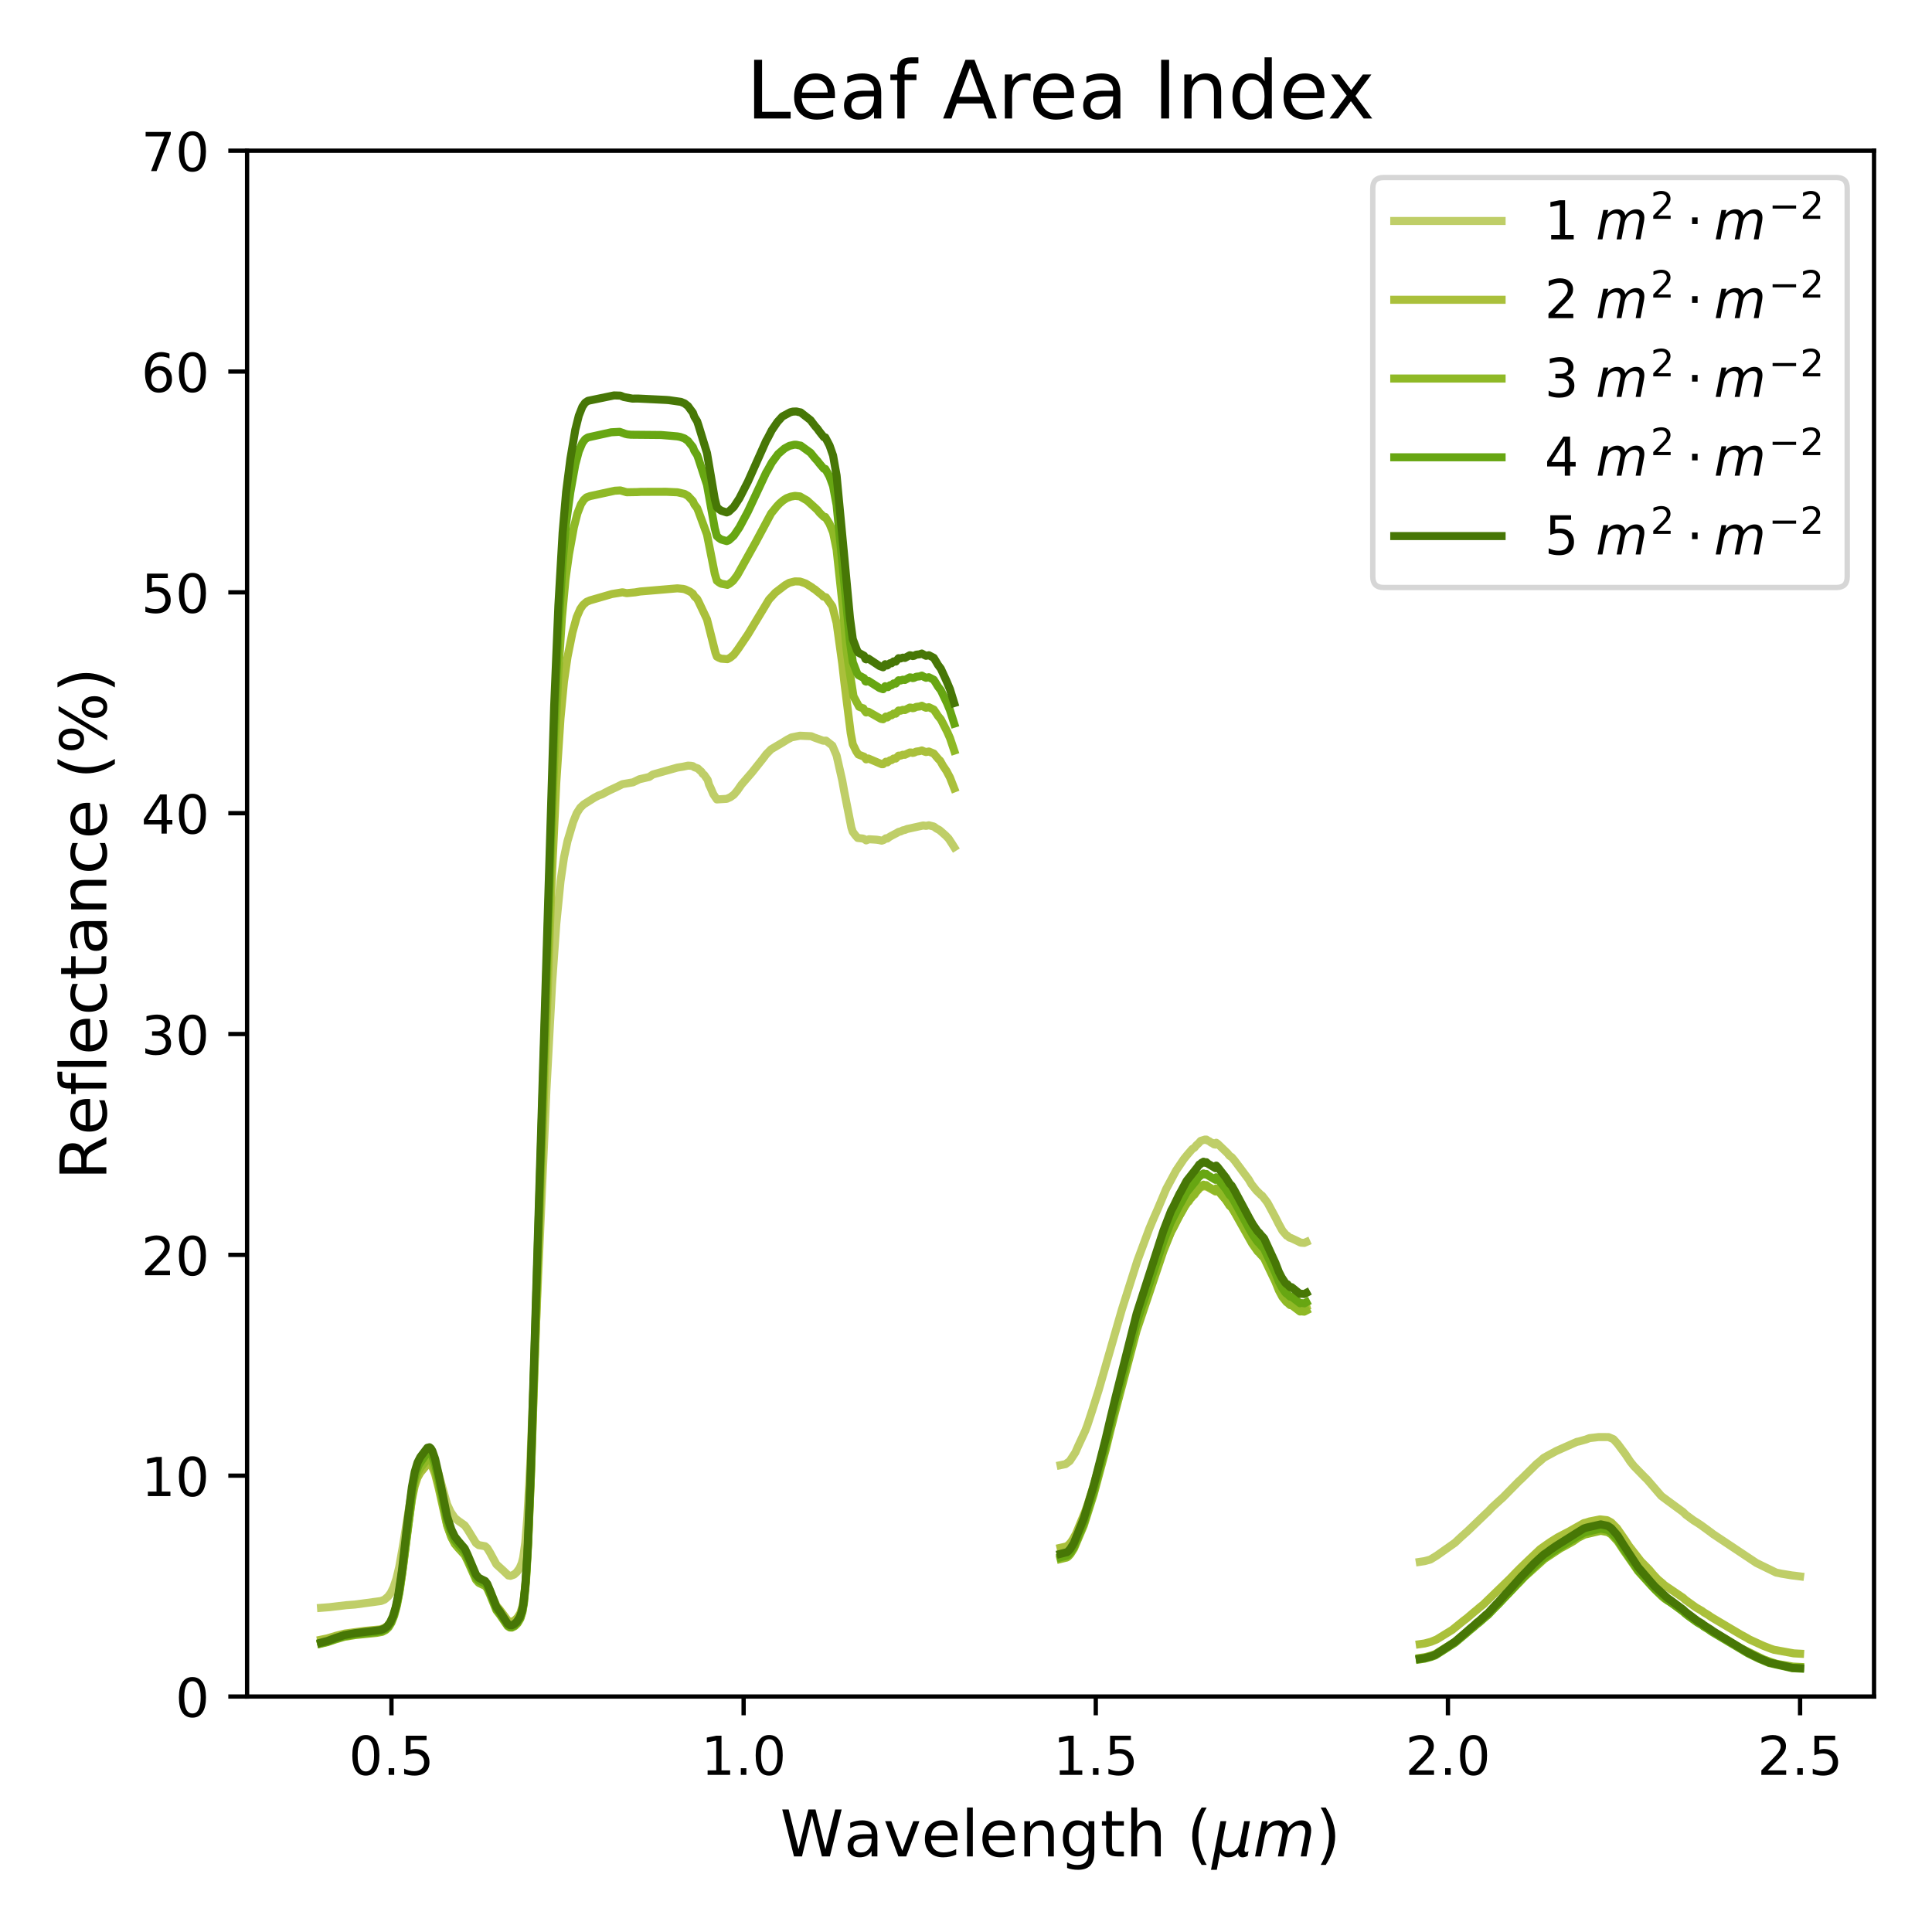 <?xml version="1.0" encoding="utf-8" standalone="no"?>
<!DOCTYPE svg PUBLIC "-//W3C//DTD SVG 1.1//EN"
  "http://www.w3.org/Graphics/SVG/1.1/DTD/svg11.dtd">
<!-- Created with matplotlib (https://matplotlib.org/) -->
<svg height="360pt" version="1.1" viewBox="0 0 360 360" width="360pt" xmlns="http://www.w3.org/2000/svg" xmlns:xlink="http://www.w3.org/1999/xlink">
 <defs>
  <style type="text/css">*{stroke-linecap:butt;stroke-linejoin:round;}</style>
 </defs>
 <g id="figure_1">
  <g id="patch_1">
   <path d="M 0 360 
L 360 360 
L 360 0 
L 0 0 
z
" style="fill:#ffffff;"/>
  </g>
  <g id="axes_1">
   <g id="patch_2">
    <path d="M 46.04 316.12 
L 349.2 316.12 
L 349.2 28.08 
L 46.04 28.08 
z
" style="fill:#ffffff;"/>
   </g>
   <g id="matplotlib.axis_1">
    <g id="xtick_1">
     <g id="line2d_1">
      <defs>
       <path d="M 0 0 
L 0 3.5 
" id="m7e4293d234" style="stroke:#000000;stroke-width:0.8;"/>
      </defs>
      <g>
       <use style="stroke:#000000;stroke-width:0.8;" x="72.944" xlink:href="#m7e4293d234" y="316.12"/>
      </g>
     </g>
     <g id="text_1">
      <!-- 0.5 -->
      <g transform="translate(64.992 330.718)scale(0.1 -0.1)">
       <defs>
        <path d="M 31.781 66.406 
Q 24.172 66.406 20.328 58.906 
Q 16.5 51.422 16.5 36.375 
Q 16.5 21.391 20.328 13.891 
Q 24.172 6.391 31.781 6.391 
Q 39.453 6.391 43.281 13.891 
Q 47.125 21.391 47.125 36.375 
Q 47.125 51.422 43.281 58.906 
Q 39.453 66.406 31.781 66.406 
z
M 31.781 74.219 
Q 44.047 74.219 50.516 64.516 
Q 56.984 54.828 56.984 36.375 
Q 56.984 17.969 50.516 8.266 
Q 44.047 -1.422 31.781 -1.422 
Q 19.531 -1.422 13.062 8.266 
Q 6.594 17.969 6.594 36.375 
Q 6.594 54.828 13.062 64.516 
Q 19.531 74.219 31.781 74.219 
z
" id="DejaVuSans-48"/>
        <path d="M 10.688 12.406 
L 21 12.406 
L 21 0 
L 10.688 0 
z
" id="DejaVuSans-46"/>
        <path d="M 10.797 72.906 
L 49.516 72.906 
L 49.516 64.594 
L 19.828 64.594 
L 19.828 46.734 
Q 21.969 47.469 24.109 47.828 
Q 26.266 48.188 28.422 48.188 
Q 40.625 48.188 47.75 41.5 
Q 54.891 34.812 54.891 23.391 
Q 54.891 11.625 47.562 5.094 
Q 40.234 -1.422 26.906 -1.422 
Q 22.312 -1.422 17.547 -0.641 
Q 12.797 0.141 7.719 1.703 
L 7.719 11.625 
Q 12.109 9.234 16.797 8.062 
Q 21.484 6.891 26.703 6.891 
Q 35.156 6.891 40.078 11.328 
Q 45.016 15.766 45.016 23.391 
Q 45.016 31 40.078 35.438 
Q 35.156 39.891 26.703 39.891 
Q 22.75 39.891 18.812 39.016 
Q 14.891 38.141 10.797 36.281 
z
" id="DejaVuSans-53"/>
       </defs>
       <use xlink:href="#DejaVuSans-48"/>
       <use x="63.623" xlink:href="#DejaVuSans-46"/>
       <use x="95.41" xlink:href="#DejaVuSans-53"/>
      </g>
     </g>
    </g>
    <g id="xtick_2">
     <g id="line2d_2">
      <g>
       <use style="stroke:#000000;stroke-width:0.8;" x="138.563" xlink:href="#m7e4293d234" y="316.12"/>
      </g>
     </g>
     <g id="text_2">
      <!-- 1.0 -->
      <g transform="translate(130.611 330.718)scale(0.1 -0.1)">
       <defs>
        <path d="M 12.406 8.297 
L 28.516 8.297 
L 28.516 63.922 
L 10.984 60.406 
L 10.984 69.391 
L 28.422 72.906 
L 38.281 72.906 
L 38.281 8.297 
L 54.391 8.297 
L 54.391 0 
L 12.406 0 
z
" id="DejaVuSans-49"/>
       </defs>
       <use xlink:href="#DejaVuSans-49"/>
       <use x="63.623" xlink:href="#DejaVuSans-46"/>
       <use x="95.41" xlink:href="#DejaVuSans-48"/>
      </g>
     </g>
    </g>
    <g id="xtick_3">
     <g id="line2d_3">
      <g>
       <use style="stroke:#000000;stroke-width:0.8;" x="204.182" xlink:href="#m7e4293d234" y="316.12"/>
      </g>
     </g>
     <g id="text_3">
      <!-- 1.5 -->
      <g transform="translate(196.23 330.718)scale(0.1 -0.1)">
       <use xlink:href="#DejaVuSans-49"/>
       <use x="63.623" xlink:href="#DejaVuSans-46"/>
       <use x="95.41" xlink:href="#DejaVuSans-53"/>
      </g>
     </g>
    </g>
    <g id="xtick_4">
     <g id="line2d_4">
      <g>
       <use style="stroke:#000000;stroke-width:0.8;" x="269.801" xlink:href="#m7e4293d234" y="316.12"/>
      </g>
     </g>
     <g id="text_4">
      <!-- 2.0 -->
      <g transform="translate(261.849 330.718)scale(0.1 -0.1)">
       <defs>
        <path d="M 19.188 8.297 
L 53.609 8.297 
L 53.609 0 
L 7.328 0 
L 7.328 8.297 
Q 12.938 14.109 22.625 23.891 
Q 32.328 33.688 34.812 36.531 
Q 39.547 41.844 41.422 45.531 
Q 43.312 49.219 43.312 52.781 
Q 43.312 58.594 39.234 62.25 
Q 35.156 65.922 28.609 65.922 
Q 23.969 65.922 18.812 64.312 
Q 13.672 62.703 7.812 59.422 
L 7.812 69.391 
Q 13.766 71.781 18.938 73 
Q 24.125 74.219 28.422 74.219 
Q 39.75 74.219 46.484 68.547 
Q 53.219 62.891 53.219 53.422 
Q 53.219 48.922 51.531 44.891 
Q 49.859 40.875 45.406 35.406 
Q 44.188 33.984 37.641 27.219 
Q 31.109 20.453 19.188 8.297 
z
" id="DejaVuSans-50"/>
       </defs>
       <use xlink:href="#DejaVuSans-50"/>
       <use x="63.623" xlink:href="#DejaVuSans-46"/>
       <use x="95.41" xlink:href="#DejaVuSans-48"/>
      </g>
     </g>
    </g>
    <g id="xtick_5">
     <g id="line2d_5">
      <g>
       <use style="stroke:#000000;stroke-width:0.8;" x="335.42" xlink:href="#m7e4293d234" y="316.12"/>
      </g>
     </g>
     <g id="text_5">
      <!-- 2.5 -->
      <g transform="translate(327.468 330.718)scale(0.1 -0.1)">
       <use xlink:href="#DejaVuSans-50"/>
       <use x="63.623" xlink:href="#DejaVuSans-46"/>
       <use x="95.41" xlink:href="#DejaVuSans-53"/>
      </g>
     </g>
    </g>
    <g id="text_6">
     <!-- Wavelength ($\mu m$) -->
     <g transform="translate(145.36 345.918)scale(0.12 -0.12)">
      <defs>
       <path d="M 3.328 72.906 
L 13.281 72.906 
L 28.609 11.281 
L 43.891 72.906 
L 54.984 72.906 
L 70.312 11.281 
L 85.594 72.906 
L 95.609 72.906 
L 77.297 0 
L 64.891 0 
L 49.516 63.281 
L 33.984 0 
L 21.578 0 
z
" id="DejaVuSans-87"/>
       <path d="M 34.281 27.484 
Q 23.391 27.484 19.188 25 
Q 14.984 22.516 14.984 16.5 
Q 14.984 11.719 18.141 8.906 
Q 21.297 6.109 26.703 6.109 
Q 34.188 6.109 38.703 11.406 
Q 43.219 16.703 43.219 25.484 
L 43.219 27.484 
z
M 52.203 31.203 
L 52.203 0 
L 43.219 0 
L 43.219 8.297 
Q 40.141 3.328 35.547 0.953 
Q 30.953 -1.422 24.312 -1.422 
Q 15.922 -1.422 10.953 3.297 
Q 6 8.016 6 15.922 
Q 6 25.141 12.172 29.828 
Q 18.359 34.516 30.609 34.516 
L 43.219 34.516 
L 43.219 35.406 
Q 43.219 41.609 39.141 45 
Q 35.062 48.391 27.688 48.391 
Q 23 48.391 18.547 47.266 
Q 14.109 46.141 10.016 43.891 
L 10.016 52.203 
Q 14.938 54.109 19.578 55.047 
Q 24.219 56 28.609 56 
Q 40.484 56 46.344 49.844 
Q 52.203 43.703 52.203 31.203 
z
" id="DejaVuSans-97"/>
       <path d="M 2.984 54.688 
L 12.5 54.688 
L 29.594 8.797 
L 46.688 54.688 
L 56.203 54.688 
L 35.688 0 
L 23.484 0 
z
" id="DejaVuSans-118"/>
       <path d="M 56.203 29.594 
L 56.203 25.203 
L 14.891 25.203 
Q 15.484 15.922 20.484 11.062 
Q 25.484 6.203 34.422 6.203 
Q 39.594 6.203 44.453 7.469 
Q 49.312 8.734 54.109 11.281 
L 54.109 2.781 
Q 49.266 0.734 44.188 -0.344 
Q 39.109 -1.422 33.891 -1.422 
Q 20.797 -1.422 13.156 6.188 
Q 5.516 13.812 5.516 26.812 
Q 5.516 40.234 12.766 48.109 
Q 20.016 56 32.328 56 
Q 43.359 56 49.781 48.891 
Q 56.203 41.797 56.203 29.594 
z
M 47.219 32.234 
Q 47.125 39.594 43.094 43.984 
Q 39.062 48.391 32.422 48.391 
Q 24.906 48.391 20.391 44.141 
Q 15.875 39.891 15.188 32.172 
z
" id="DejaVuSans-101"/>
       <path d="M 9.422 75.984 
L 18.406 75.984 
L 18.406 0 
L 9.422 0 
z
" id="DejaVuSans-108"/>
       <path d="M 54.891 33.016 
L 54.891 0 
L 45.906 0 
L 45.906 32.719 
Q 45.906 40.484 42.875 44.328 
Q 39.844 48.188 33.797 48.188 
Q 26.516 48.188 22.312 43.547 
Q 18.109 38.922 18.109 30.906 
L 18.109 0 
L 9.078 0 
L 9.078 54.688 
L 18.109 54.688 
L 18.109 46.188 
Q 21.344 51.125 25.703 53.562 
Q 30.078 56 35.797 56 
Q 45.219 56 50.047 50.172 
Q 54.891 44.344 54.891 33.016 
z
" id="DejaVuSans-110"/>
       <path d="M 45.406 27.984 
Q 45.406 37.75 41.375 43.109 
Q 37.359 48.484 30.078 48.484 
Q 22.859 48.484 18.828 43.109 
Q 14.797 37.75 14.797 27.984 
Q 14.797 18.266 18.828 12.891 
Q 22.859 7.516 30.078 7.516 
Q 37.359 7.516 41.375 12.891 
Q 45.406 18.266 45.406 27.984 
z
M 54.391 6.781 
Q 54.391 -7.172 48.188 -13.984 
Q 42 -20.797 29.203 -20.797 
Q 24.469 -20.797 20.266 -20.094 
Q 16.062 -19.391 12.109 -17.922 
L 12.109 -9.188 
Q 16.062 -11.328 19.922 -12.344 
Q 23.781 -13.375 27.781 -13.375 
Q 36.625 -13.375 41.016 -8.766 
Q 45.406 -4.156 45.406 5.172 
L 45.406 9.625 
Q 42.625 4.781 38.281 2.391 
Q 33.938 0 27.875 0 
Q 17.828 0 11.672 7.656 
Q 5.516 15.328 5.516 27.984 
Q 5.516 40.672 11.672 48.328 
Q 17.828 56 27.875 56 
Q 33.938 56 38.281 53.609 
Q 42.625 51.219 45.406 46.391 
L 45.406 54.688 
L 54.391 54.688 
z
" id="DejaVuSans-103"/>
       <path d="M 18.312 70.219 
L 18.312 54.688 
L 36.812 54.688 
L 36.812 47.703 
L 18.312 47.703 
L 18.312 18.016 
Q 18.312 11.328 20.141 9.422 
Q 21.969 7.516 27.594 7.516 
L 36.812 7.516 
L 36.812 0 
L 27.594 0 
Q 17.188 0 13.234 3.875 
Q 9.281 7.766 9.281 18.016 
L 9.281 47.703 
L 2.688 47.703 
L 2.688 54.688 
L 9.281 54.688 
L 9.281 70.219 
z
" id="DejaVuSans-116"/>
       <path d="M 54.891 33.016 
L 54.891 0 
L 45.906 0 
L 45.906 32.719 
Q 45.906 40.484 42.875 44.328 
Q 39.844 48.188 33.797 48.188 
Q 26.516 48.188 22.312 43.547 
Q 18.109 38.922 18.109 30.906 
L 18.109 0 
L 9.078 0 
L 9.078 75.984 
L 18.109 75.984 
L 18.109 46.188 
Q 21.344 51.125 25.703 53.562 
Q 30.078 56 35.797 56 
Q 45.219 56 50.047 50.172 
Q 54.891 44.344 54.891 33.016 
z
" id="DejaVuSans-104"/>
       <path id="DejaVuSans-32"/>
       <path d="M 31 75.875 
Q 24.469 64.656 21.281 53.656 
Q 18.109 42.672 18.109 31.391 
Q 18.109 20.125 21.312 9.062 
Q 24.516 -2 31 -13.188 
L 23.188 -13.188 
Q 15.875 -1.703 12.234 9.375 
Q 8.594 20.453 8.594 31.391 
Q 8.594 42.281 12.203 53.312 
Q 15.828 64.359 23.188 75.875 
z
" id="DejaVuSans-40"/>
       <path d="M -1.312 -20.797 
L 13.375 54.688 
L 22.406 54.688 
L 15.766 20.656 
Q 15.578 19.625 15.422 18.359 
Q 15.281 17.094 15.281 15.828 
Q 15.281 11.281 18.141 8.828 
Q 21 6.391 26.312 6.391 
Q 33.547 6.391 37.984 10.484 
Q 42.438 14.594 44 22.797 
L 50.203 54.688 
L 59.188 54.688 
L 51.031 12.641 
Q 50.828 11.719 50.75 11.031 
Q 50.688 10.359 50.688 9.812 
Q 50.688 8.297 51.297 7.594 
Q 51.906 6.891 53.219 6.891 
Q 53.719 6.891 54.562 7.125 
Q 55.422 7.375 56.984 8.016 
L 55.609 0.781 
Q 53.469 -0.297 51.516 -0.859 
Q 49.562 -1.422 47.703 -1.422 
Q 44.484 -1.422 42.656 0.625 
Q 40.828 2.688 40.828 6.297 
Q 38.094 2.391 34.297 0.484 
Q 30.516 -1.422 25.391 -1.422 
Q 20.844 -1.422 17.453 0.672 
Q 14.062 2.781 12.984 6.203 
L 7.719 -20.797 
z
" id="DejaVuSans-Oblique-956"/>
       <path d="M 89.797 33.016 
L 83.406 0 
L 74.422 0 
L 80.719 32.719 
Q 81.109 34.812 81.297 36.328 
Q 81.5 37.844 81.5 38.922 
Q 81.5 43.312 79.047 45.75 
Q 76.609 48.188 72.219 48.188 
Q 65.672 48.188 60.547 43.281 
Q 55.422 38.375 53.906 30.516 
L 47.906 0 
L 38.922 0 
L 45.312 32.719 
Q 45.703 34.516 45.891 36.047 
Q 46.094 37.594 46.094 38.812 
Q 46.094 43.266 43.656 45.719 
Q 41.219 48.188 36.922 48.188 
Q 30.281 48.188 25.141 43.281 
Q 20.016 38.375 18.5 30.516 
L 12.5 0 
L 3.516 0 
L 14.203 54.688 
L 23.188 54.688 
L 21.484 46.188 
Q 25.141 50.984 30.047 53.484 
Q 34.969 56 40.578 56 
Q 46.531 56 50.359 52.875 
Q 54.203 49.75 54.984 44.188 
Q 59.078 49.953 64.469 52.969 
Q 69.875 56 75.875 56 
Q 82.906 56 86.734 51.953 
Q 90.578 47.906 90.578 40.484 
Q 90.578 38.875 90.375 36.938 
Q 90.188 35.016 89.797 33.016 
z
" id="DejaVuSans-Oblique-109"/>
       <path d="M 8.016 75.875 
L 15.828 75.875 
Q 23.141 64.359 26.781 53.312 
Q 30.422 42.281 30.422 31.391 
Q 30.422 20.453 26.781 9.375 
Q 23.141 -1.703 15.828 -13.188 
L 8.016 -13.188 
Q 14.5 -2 17.703 9.062 
Q 20.906 20.125 20.906 31.391 
Q 20.906 42.672 17.703 53.656 
Q 14.5 64.656 8.016 75.875 
z
" id="DejaVuSans-41"/>
      </defs>
      <use transform="translate(0 0.016)" xlink:href="#DejaVuSans-87"/>
      <use transform="translate(98.877 0.016)" xlink:href="#DejaVuSans-97"/>
      <use transform="translate(160.156 0.016)" xlink:href="#DejaVuSans-118"/>
      <use transform="translate(219.336 0.016)" xlink:href="#DejaVuSans-101"/>
      <use transform="translate(280.859 0.016)" xlink:href="#DejaVuSans-108"/>
      <use transform="translate(308.643 0.016)" xlink:href="#DejaVuSans-101"/>
      <use transform="translate(370.166 0.016)" xlink:href="#DejaVuSans-110"/>
      <use transform="translate(433.545 0.016)" xlink:href="#DejaVuSans-103"/>
      <use transform="translate(497.021 0.016)" xlink:href="#DejaVuSans-116"/>
      <use transform="translate(536.23 0.016)" xlink:href="#DejaVuSans-104"/>
      <use transform="translate(599.609 0.016)" xlink:href="#DejaVuSans-32"/>
      <use transform="translate(631.396 0.016)" xlink:href="#DejaVuSans-40"/>
      <use transform="translate(670.41 0.016)" xlink:href="#DejaVuSans-Oblique-956"/>
      <use transform="translate(734.033 0.016)" xlink:href="#DejaVuSans-Oblique-109"/>
      <use transform="translate(831.445 0.016)" xlink:href="#DejaVuSans-41"/>
     </g>
    </g>
   </g>
   <g id="matplotlib.axis_2">
    <g id="ytick_1">
     <g id="line2d_6">
      <defs>
       <path d="M 0 0 
L -3.5 0 
" id="m1bfa9f17bb" style="stroke:#000000;stroke-width:0.8;"/>
      </defs>
      <g>
       <use style="stroke:#000000;stroke-width:0.8;" x="46.04" xlink:href="#m1bfa9f17bb" y="316.12"/>
      </g>
     </g>
     <g id="text_7">
      <!-- 0 -->
      <g transform="translate(32.678 319.919)scale(0.1 -0.1)">
       <use xlink:href="#DejaVuSans-48"/>
      </g>
     </g>
    </g>
    <g id="ytick_2">
     <g id="line2d_7">
      <g>
       <use style="stroke:#000000;stroke-width:0.8;" x="46.04" xlink:href="#m1bfa9f17bb" y="274.971"/>
      </g>
     </g>
     <g id="text_8">
      <!-- 10 -->
      <g transform="translate(26.315 278.771)scale(0.1 -0.1)">
       <use xlink:href="#DejaVuSans-49"/>
       <use x="63.623" xlink:href="#DejaVuSans-48"/>
      </g>
     </g>
    </g>
    <g id="ytick_3">
     <g id="line2d_8">
      <g>
       <use style="stroke:#000000;stroke-width:0.8;" x="46.04" xlink:href="#m1bfa9f17bb" y="233.823"/>
      </g>
     </g>
     <g id="text_9">
      <!-- 20 -->
      <g transform="translate(26.315 237.622)scale(0.1 -0.1)">
       <use xlink:href="#DejaVuSans-50"/>
       <use x="63.623" xlink:href="#DejaVuSans-48"/>
      </g>
     </g>
    </g>
    <g id="ytick_4">
     <g id="line2d_9">
      <g>
       <use style="stroke:#000000;stroke-width:0.8;" x="46.04" xlink:href="#m1bfa9f17bb" y="192.674"/>
      </g>
     </g>
     <g id="text_10">
      <!-- 30 -->
      <g transform="translate(26.315 196.474)scale(0.1 -0.1)">
       <defs>
        <path d="M 40.578 39.312 
Q 47.656 37.797 51.625 33 
Q 55.609 28.219 55.609 21.188 
Q 55.609 10.406 48.188 4.484 
Q 40.766 -1.422 27.094 -1.422 
Q 22.516 -1.422 17.656 -0.516 
Q 12.797 0.391 7.625 2.203 
L 7.625 11.719 
Q 11.719 9.328 16.594 8.109 
Q 21.484 6.891 26.812 6.891 
Q 36.078 6.891 40.938 10.547 
Q 45.797 14.203 45.797 21.188 
Q 45.797 27.641 41.281 31.266 
Q 36.766 34.906 28.719 34.906 
L 20.219 34.906 
L 20.219 43.016 
L 29.109 43.016 
Q 36.375 43.016 40.234 45.922 
Q 44.094 48.828 44.094 54.297 
Q 44.094 59.906 40.109 62.906 
Q 36.141 65.922 28.719 65.922 
Q 24.656 65.922 20.016 65.031 
Q 15.375 64.156 9.812 62.312 
L 9.812 71.094 
Q 15.438 72.656 20.344 73.438 
Q 25.25 74.219 29.594 74.219 
Q 40.828 74.219 47.359 69.109 
Q 53.906 64.016 53.906 55.328 
Q 53.906 49.266 50.438 45.094 
Q 46.969 40.922 40.578 39.312 
z
" id="DejaVuSans-51"/>
       </defs>
       <use xlink:href="#DejaVuSans-51"/>
       <use x="63.623" xlink:href="#DejaVuSans-48"/>
      </g>
     </g>
    </g>
    <g id="ytick_5">
     <g id="line2d_10">
      <g>
       <use style="stroke:#000000;stroke-width:0.8;" x="46.04" xlink:href="#m1bfa9f17bb" y="151.526"/>
      </g>
     </g>
     <g id="text_11">
      <!-- 40 -->
      <g transform="translate(26.315 155.325)scale(0.1 -0.1)">
       <defs>
        <path d="M 37.797 64.312 
L 12.891 25.391 
L 37.797 25.391 
z
M 35.203 72.906 
L 47.609 72.906 
L 47.609 25.391 
L 58.016 25.391 
L 58.016 17.188 
L 47.609 17.188 
L 47.609 0 
L 37.797 0 
L 37.797 17.188 
L 4.891 17.188 
L 4.891 26.703 
z
" id="DejaVuSans-52"/>
       </defs>
       <use xlink:href="#DejaVuSans-52"/>
       <use x="63.623" xlink:href="#DejaVuSans-48"/>
      </g>
     </g>
    </g>
    <g id="ytick_6">
     <g id="line2d_11">
      <g>
       <use style="stroke:#000000;stroke-width:0.8;" x="46.04" xlink:href="#m1bfa9f17bb" y="110.377"/>
      </g>
     </g>
     <g id="text_12">
      <!-- 50 -->
      <g transform="translate(26.315 114.176)scale(0.1 -0.1)">
       <use xlink:href="#DejaVuSans-53"/>
       <use x="63.623" xlink:href="#DejaVuSans-48"/>
      </g>
     </g>
    </g>
    <g id="ytick_7">
     <g id="line2d_12">
      <g>
       <use style="stroke:#000000;stroke-width:0.8;" x="46.04" xlink:href="#m1bfa9f17bb" y="69.229"/>
      </g>
     </g>
     <g id="text_13">
      <!-- 60 -->
      <g transform="translate(26.315 73.028)scale(0.1 -0.1)">
       <defs>
        <path d="M 33.016 40.375 
Q 26.375 40.375 22.484 35.828 
Q 18.609 31.297 18.609 23.391 
Q 18.609 15.531 22.484 10.953 
Q 26.375 6.391 33.016 6.391 
Q 39.656 6.391 43.531 10.953 
Q 47.406 15.531 47.406 23.391 
Q 47.406 31.297 43.531 35.828 
Q 39.656 40.375 33.016 40.375 
z
M 52.594 71.297 
L 52.594 62.312 
Q 48.875 64.062 45.094 64.984 
Q 41.312 65.922 37.594 65.922 
Q 27.828 65.922 22.672 59.328 
Q 17.531 52.734 16.797 39.406 
Q 19.672 43.656 24.016 45.922 
Q 28.375 48.188 33.594 48.188 
Q 44.578 48.188 50.953 41.516 
Q 57.328 34.859 57.328 23.391 
Q 57.328 12.156 50.688 5.359 
Q 44.047 -1.422 33.016 -1.422 
Q 20.359 -1.422 13.672 8.266 
Q 6.984 17.969 6.984 36.375 
Q 6.984 53.656 15.188 63.938 
Q 23.391 74.219 37.203 74.219 
Q 40.922 74.219 44.703 73.484 
Q 48.484 72.75 52.594 71.297 
z
" id="DejaVuSans-54"/>
       </defs>
       <use xlink:href="#DejaVuSans-54"/>
       <use x="63.623" xlink:href="#DejaVuSans-48"/>
      </g>
     </g>
    </g>
    <g id="ytick_8">
     <g id="line2d_13">
      <g>
       <use style="stroke:#000000;stroke-width:0.8;" x="46.04" xlink:href="#m1bfa9f17bb" y="28.08"/>
      </g>
     </g>
     <g id="text_14">
      <!-- 70 -->
      <g transform="translate(26.315 31.879)scale(0.1 -0.1)">
       <defs>
        <path d="M 8.203 72.906 
L 55.078 72.906 
L 55.078 68.703 
L 28.609 0 
L 18.312 0 
L 43.219 64.594 
L 8.203 64.594 
z
" id="DejaVuSans-55"/>
       </defs>
       <use xlink:href="#DejaVuSans-55"/>
       <use x="63.623" xlink:href="#DejaVuSans-48"/>
      </g>
     </g>
    </g>
    <g id="text_15">
     <!-- Reflectance ($\%$) -->
     <g transform="translate(19.819 219.86)rotate(-90)scale(0.12 -0.12)">
      <defs>
       <path d="M 44.391 34.188 
Q 47.562 33.109 50.562 29.594 
Q 53.562 26.078 56.594 19.922 
L 66.609 0 
L 56 0 
L 46.688 18.703 
Q 43.062 26.031 39.672 28.422 
Q 36.281 30.812 30.422 30.812 
L 19.672 30.812 
L 19.672 0 
L 9.812 0 
L 9.812 72.906 
L 32.078 72.906 
Q 44.578 72.906 50.734 67.672 
Q 56.891 62.453 56.891 51.906 
Q 56.891 45.016 53.688 40.469 
Q 50.484 35.938 44.391 34.188 
z
M 19.672 64.797 
L 19.672 38.922 
L 32.078 38.922 
Q 39.203 38.922 42.844 42.219 
Q 46.484 45.516 46.484 51.906 
Q 46.484 58.297 42.844 61.547 
Q 39.203 64.797 32.078 64.797 
z
" id="DejaVuSans-82"/>
       <path d="M 37.109 75.984 
L 37.109 68.5 
L 28.516 68.5 
Q 23.688 68.5 21.797 66.547 
Q 19.922 64.594 19.922 59.516 
L 19.922 54.688 
L 34.719 54.688 
L 34.719 47.703 
L 19.922 47.703 
L 19.922 0 
L 10.891 0 
L 10.891 47.703 
L 2.297 47.703 
L 2.297 54.688 
L 10.891 54.688 
L 10.891 58.5 
Q 10.891 67.625 15.141 71.797 
Q 19.391 75.984 28.609 75.984 
z
" id="DejaVuSans-102"/>
       <path d="M 48.781 52.594 
L 48.781 44.188 
Q 44.969 46.297 41.141 47.344 
Q 37.312 48.391 33.406 48.391 
Q 24.656 48.391 19.812 42.844 
Q 14.984 37.312 14.984 27.297 
Q 14.984 17.281 19.812 11.734 
Q 24.656 6.203 33.406 6.203 
Q 37.312 6.203 41.141 7.25 
Q 44.969 8.297 48.781 10.406 
L 48.781 2.094 
Q 45.016 0.344 40.984 -0.531 
Q 36.969 -1.422 32.422 -1.422 
Q 20.062 -1.422 12.781 6.344 
Q 5.516 14.109 5.516 27.297 
Q 5.516 40.672 12.859 48.328 
Q 20.219 56 33.016 56 
Q 37.156 56 41.109 55.141 
Q 45.062 54.297 48.781 52.594 
z
" id="DejaVuSans-99"/>
       <path d="M 72.703 32.078 
Q 68.453 32.078 66.031 28.469 
Q 63.625 24.859 63.625 18.406 
Q 63.625 12.062 66.031 8.422 
Q 68.453 4.781 72.703 4.781 
Q 76.859 4.781 79.266 8.422 
Q 81.688 12.062 81.688 18.406 
Q 81.688 24.812 79.266 28.438 
Q 76.859 32.078 72.703 32.078 
z
M 72.703 38.281 
Q 80.422 38.281 84.953 32.906 
Q 89.5 27.547 89.5 18.406 
Q 89.5 9.281 84.938 3.922 
Q 80.375 -1.422 72.703 -1.422 
Q 64.891 -1.422 60.344 3.922 
Q 55.812 9.281 55.812 18.406 
Q 55.812 27.594 60.375 32.938 
Q 64.938 38.281 72.703 38.281 
z
M 22.312 68.016 
Q 18.109 68.016 15.688 64.375 
Q 13.281 60.75 13.281 54.391 
Q 13.281 47.953 15.672 44.328 
Q 18.062 40.719 22.312 40.719 
Q 26.562 40.719 28.969 44.328 
Q 31.391 47.953 31.391 54.391 
Q 31.391 60.688 28.953 64.344 
Q 26.516 68.016 22.312 68.016 
z
M 66.406 74.219 
L 74.219 74.219 
L 28.609 -1.422 
L 20.797 -1.422 
z
M 22.312 74.219 
Q 30.031 74.219 34.609 68.875 
Q 39.203 63.531 39.203 54.391 
Q 39.203 45.172 34.641 39.844 
Q 30.078 34.516 22.312 34.516 
Q 14.547 34.516 10.031 39.859 
Q 5.516 45.219 5.516 54.391 
Q 5.516 63.484 10.047 68.844 
Q 14.594 74.219 22.312 74.219 
z
" id="DejaVuSans-37"/>
      </defs>
      <use transform="translate(0 0.016)" xlink:href="#DejaVuSans-82"/>
      <use transform="translate(69.482 0.016)" xlink:href="#DejaVuSans-101"/>
      <use transform="translate(131.006 0.016)" xlink:href="#DejaVuSans-102"/>
      <use transform="translate(166.211 0.016)" xlink:href="#DejaVuSans-108"/>
      <use transform="translate(193.994 0.016)" xlink:href="#DejaVuSans-101"/>
      <use transform="translate(255.518 0.016)" xlink:href="#DejaVuSans-99"/>
      <use transform="translate(310.498 0.016)" xlink:href="#DejaVuSans-116"/>
      <use transform="translate(349.707 0.016)" xlink:href="#DejaVuSans-97"/>
      <use transform="translate(410.986 0.016)" xlink:href="#DejaVuSans-110"/>
      <use transform="translate(474.365 0.016)" xlink:href="#DejaVuSans-99"/>
      <use transform="translate(529.346 0.016)" xlink:href="#DejaVuSans-101"/>
      <use transform="translate(590.869 0.016)" xlink:href="#DejaVuSans-32"/>
      <use transform="translate(622.656 0.016)" xlink:href="#DejaVuSans-40"/>
      <use transform="translate(661.67 0.016)" xlink:href="#DejaVuSans-37"/>
      <use transform="translate(756.689 0.016)" xlink:href="#DejaVuSans-41"/>
     </g>
    </g>
   </g>
   <g id="line2d_14">
    <path clip-path="url(#p5681631ba1)" d="M 59.82 299.595 
L 61.395 299.474 
L 64.545 299.099 
L 66.119 298.984 
L 70.975 298.327 
L 71.631 298.075 
L 72.288 297.517 
L 72.813 296.823 
L 73.338 295.742 
L 73.862 294.172 
L 74.387 291.996 
L 75.044 288.305 
L 77.012 276.078 
L 77.537 274.336 
L 78.062 273.237 
L 79.374 271.578 
L 79.768 271.266 
L 80.162 271.231 
L 80.556 271.602 
L 81.081 272.636 
L 81.737 274.7 
L 83.312 280.305 
L 83.968 281.719 
L 84.755 282.865 
L 85.411 283.393 
L 86.593 284.227 
L 87.118 284.976 
L 88.692 287.538 
L 89.217 287.917 
L 89.742 287.998 
L 90.398 288.12 
L 90.792 288.464 
L 91.317 289.322 
L 92.498 291.496 
L 93.023 291.971 
L 93.811 292.69 
L 94.729 293.57 
L 95.123 293.635 
L 95.779 293.404 
L 96.304 292.926 
L 96.829 292.196 
L 97.223 291.272 
L 97.485 290.232 
L 97.879 287.429 
L 98.273 282.591 
L 98.798 272.872 
L 99.979 244.525 
L 101.816 203.212 
L 102.866 183.462 
L 103.654 172.183 
L 104.441 164.238 
L 105.097 159.747 
L 105.753 156.695 
L 106.803 153.162 
L 107.459 151.544 
L 108.116 150.517 
L 108.772 149.888 
L 110.74 148.646 
L 111.528 148.233 
L 112.184 148.007 
L 112.709 147.719 
L 113.628 147.242 
L 114.94 146.638 
L 115.99 146.116 
L 117.958 145.776 
L 119.14 145.203 
L 120.977 144.773 
L 121.633 144.321 
L 126.226 143.028 
L 127.276 142.861 
L 128.195 142.667 
L 128.72 142.696 
L 129.114 142.764 
L 129.376 142.959 
L 130.032 143.189 
L 130.426 143.569 
L 130.689 143.781 
L 130.951 144.192 
L 131.214 144.381 
L 131.87 145.322 
L 132.132 146.242 
L 132.395 146.772 
L 132.92 147.989 
L 133.576 148.965 
L 135.413 148.853 
L 136.069 148.558 
L 136.726 148.096 
L 137.382 147.32 
L 138.169 146.188 
L 140.138 143.909 
L 142.238 141.268 
L 142.762 140.559 
L 143.681 139.626 
L 145.912 138.308 
L 146.7 137.816 
L 147.487 137.403 
L 149.062 137.088 
L 151.162 137.184 
L 151.687 137.413 
L 153.393 138.025 
L 153.918 138.008 
L 155.099 138.937 
L 155.886 140.777 
L 156.936 145.404 
L 157.33 147.585 
L 158.642 154.213 
L 158.905 155.01 
L 159.43 155.705 
L 159.823 156.144 
L 160.742 156.247 
L 161.005 156.323 
L 161.398 156.594 
L 161.923 156.379 
L 162.711 156.427 
L 163.367 156.469 
L 163.761 156.528 
L 164.286 156.647 
L 164.679 156.504 
L 165.073 156.203 
L 165.335 156.252 
L 165.598 156.044 
L 165.992 155.799 
L 167.173 155.18 
L 167.435 155.011 
L 167.829 154.926 
L 168.223 154.725 
L 168.616 154.644 
L 169.01 154.476 
L 172.029 153.815 
L 172.554 153.888 
L 173.078 153.78 
L 173.997 154.01 
L 174.522 154.394 
L 175.047 154.672 
L 175.572 155.117 
L 176.228 155.706 
L 176.753 156.246 
L 177.409 157.242 
L 177.803 157.866 
M 197.62 273.01 
L 198.539 272.822 
L 199.326 272.253 
L 200.376 270.65 
L 200.901 269.454 
L 202.213 266.63 
L 202.607 265.594 
L 203.526 262.796 
L 204.707 259.081 
L 209.038 244.041 
L 211.925 234.94 
L 214.156 228.938 
L 214.943 227.065 
L 215.731 225.275 
L 217.306 221.536 
L 219.143 218.12 
L 220.587 215.981 
L 221.243 215.169 
L 222.162 214.103 
L 222.555 213.863 
L 222.949 213.38 
L 223.343 213.032 
L 223.736 212.588 
L 224.524 212.342 
L 224.655 212.421 
L 224.786 212.341 
L 225.18 212.605 
L 225.311 212.634 
L 225.705 212.935 
L 225.836 212.933 
L 226.23 213.242 
L 226.492 213.283 
L 226.624 212.937 
L 226.886 213.121 
L 228.723 214.883 
L 229.117 215.376 
L 229.511 215.623 
L 230.036 216.243 
L 232.661 219.75 
L 233.186 220.657 
L 234.104 221.813 
L 235.023 222.717 
L 235.154 222.768 
L 235.942 223.789 
L 236.204 224.15 
L 237.648 226.83 
L 238.304 228.128 
L 238.96 229.316 
L 239.747 230.24 
L 239.879 230.244 
L 240.272 230.613 
L 240.535 230.678 
L 241.191 230.978 
L 242.372 231.551 
L 243.028 231.599 
L 243.422 231.427 
M 264.551 291.032 
L 265.47 290.89 
L 266.52 290.6 
L 267.701 289.88 
L 271.113 287.47 
L 272.294 286.357 
L 273.476 285.301 
L 276.888 282.023 
L 277.282 281.663 
L 278.069 280.838 
L 279.513 279.513 
L 280.038 279.048 
L 283.056 275.976 
L 283.45 275.625 
L 286.337 272.771 
L 286.862 272.354 
L 287.649 271.656 
L 288.306 271.284 
L 290.012 270.362 
L 292.243 269.369 
L 293.818 268.669 
L 294.211 268.593 
L 295.261 268.295 
L 295.524 268.224 
L 296.18 267.974 
L 297.886 267.777 
L 299.723 267.779 
L 300.642 268.171 
L 301.429 269.042 
L 302.873 270.976 
L 303.792 272.363 
L 304.448 273.176 
L 306.416 275.198 
L 306.941 275.714 
L 309.566 278.757 
L 310.616 279.542 
L 313.634 281.754 
L 314.159 282.272 
L 315.603 283.328 
L 315.997 283.568 
L 316.915 284.162 
L 318.884 285.605 
L 319.146 285.815 
L 327.283 291.235 
L 330.958 293.029 
L 332.008 293.241 
L 333.845 293.546 
L 334.501 293.621 
L 335.42 293.741 
L 335.42 293.741 
" style="fill:none;stroke:#bfce68;stroke-linecap:square;stroke-width:1.5;"/>
   </g>
   <g id="line2d_15">
    <path clip-path="url(#p5681631ba1)" d="M 59.82 305.527 
L 61.001 305.285 
L 62.707 304.771 
L 64.282 304.383 
L 67.957 303.891 
L 70.844 303.618 
L 71.631 303.341 
L 72.156 302.96 
L 72.681 302.313 
L 73.206 301.27 
L 73.731 299.69 
L 74.256 297.414 
L 74.912 293.394 
L 75.962 285.069 
L 76.75 279.475 
L 77.275 276.929 
L 77.8 275.343 
L 78.325 274.411 
L 79.637 272.838 
L 80.031 272.746 
L 80.293 272.938 
L 80.556 273.332 
L 81.081 274.681 
L 81.737 277.283 
L 83.312 284.286 
L 84.099 286.426 
L 84.755 287.64 
L 85.411 288.373 
L 86.593 289.578 
L 87.118 290.568 
L 88.692 293.878 
L 89.217 294.419 
L 89.742 294.64 
L 90.398 294.907 
L 90.792 295.368 
L 91.317 296.469 
L 92.498 299.192 
L 93.154 299.982 
L 93.811 300.864 
L 94.598 301.942 
L 94.992 302.172 
L 95.386 302.179 
L 95.91 301.931 
L 96.435 301.418 
L 96.96 300.57 
L 97.354 299.349 
L 97.617 297.872 
L 98.01 293.968 
L 98.404 287.506 
L 98.929 275.091 
L 100.373 232.422 
L 102.735 165.566 
L 103.654 145.864 
L 104.441 133.837 
L 105.097 126.959 
L 105.753 122.403 
L 106.672 117.848 
L 107.459 115 
L 108.116 113.487 
L 108.641 112.725 
L 109.297 112.148 
L 109.953 111.868 
L 114.021 110.69 
L 115.99 110.365 
L 116.777 110.523 
L 118.352 110.376 
L 119.271 110.218 
L 126.226 109.629 
L 127.276 109.73 
L 127.67 109.826 
L 128.589 110.249 
L 129.114 110.635 
L 129.376 111.086 
L 129.901 111.592 
L 130.164 112.09 
L 131.738 115.413 
L 133.313 121.637 
L 133.576 122.345 
L 133.97 122.566 
L 134.363 122.732 
L 135.544 122.821 
L 136.069 122.545 
L 136.726 122.009 
L 137.513 120.957 
L 139.35 118.24 
L 143.287 111.722 
L 144.469 110.436 
L 146.306 109.03 
L 147.093 108.584 
L 148.143 108.332 
L 149.062 108.358 
L 150.112 108.72 
L 151.293 109.442 
L 151.555 109.671 
L 151.818 109.805 
L 152.343 110.246 
L 153.13 110.868 
L 153.393 111.152 
L 153.918 111.299 
L 155.099 112.984 
L 155.886 116.053 
L 156.936 123.626 
L 157.33 127.099 
L 158.511 136.559 
L 158.905 138.675 
L 159.561 140.015 
L 159.955 140.596 
L 161.005 140.999 
L 161.398 141.501 
L 161.792 141.332 
L 164.286 142.395 
L 164.548 142.396 
L 165.073 141.93 
L 165.335 142.067 
L 165.598 141.854 
L 165.86 141.663 
L 166.123 141.638 
L 166.517 141.338 
L 166.91 141.348 
L 167.435 140.805 
L 167.829 140.803 
L 168.223 140.64 
L 168.616 140.644 
L 169.535 140.214 
L 169.798 140.222 
L 170.06 140.294 
L 170.322 140.245 
L 170.716 140.053 
L 171.372 139.96 
L 171.766 139.832 
L 172.16 140.007 
L 172.554 140.134 
L 173.078 140.032 
L 173.997 140.408 
L 174.391 140.89 
L 174.916 141.504 
L 175.178 141.74 
L 175.703 142.677 
L 176.359 143.647 
L 177.016 144.884 
L 177.803 146.901 
M 197.62 288.402 
L 198.67 288.164 
L 199.064 287.922 
L 199.589 287.332 
L 199.982 286.718 
L 200.507 285.777 
L 202.213 281.641 
L 202.607 280.564 
L 203.526 277.616 
L 204.576 274.033 
L 210.875 250.205 
L 215.468 236.442 
L 216.518 233.463 
L 217.306 231.526 
L 218.487 228.905 
L 218.881 228.189 
L 219.274 227.391 
L 220.324 225.552 
L 220.849 224.602 
L 220.98 224.508 
L 221.374 223.929 
L 221.505 223.893 
L 221.899 223.229 
L 222.03 223.173 
L 222.424 222.671 
L 222.555 222.65 
L 222.949 222.06 
L 223.343 221.646 
L 223.736 221.163 
L 224.13 221.107 
L 224.261 220.913 
L 224.393 221.072 
L 224.524 221.004 
L 224.655 221.093 
L 224.786 220.983 
L 225.049 221.211 
L 226.492 222.026 
L 226.624 221.591 
L 226.886 221.821 
L 228.461 223.641 
L 229.117 224.619 
L 229.511 224.966 
L 230.036 225.779 
L 233.842 232.192 
L 233.973 232.248 
L 234.498 232.84 
L 236.073 234.772 
L 238.566 240.243 
L 239.616 241.876 
L 240.141 242.235 
L 240.404 242.461 
L 240.666 242.474 
L 241.978 243.473 
L 242.766 243.609 
L 243.422 243.416 
M 264.551 306.366 
L 265.47 306.233 
L 266.651 305.917 
L 267.701 305.488 
L 270.588 303.717 
L 272.688 302.016 
L 273.344 301.52 
L 274.526 300.508 
L 275.05 300.079 
L 275.838 299.41 
L 276.363 299 
L 281.35 294.174 
L 282.531 292.947 
L 283.318 292.155 
L 284.893 290.643 
L 286.993 288.66 
L 288.174 287.823 
L 288.962 287.278 
L 290.274 286.459 
L 292.374 285.362 
L 295.13 283.805 
L 295.524 283.716 
L 296.18 283.502 
L 298.148 283.114 
L 299.461 283.264 
L 300.248 283.699 
L 301.298 284.76 
L 302.873 287.036 
L 303.529 288.056 
L 305.76 290.923 
L 307.335 292.52 
L 307.991 293.315 
L 308.91 294.296 
L 309.829 295.062 
L 310.091 295.326 
L 313.634 297.735 
L 314.028 298.1 
L 315.997 299.512 
L 317.178 300.197 
L 317.44 300.412 
L 318.359 300.961 
L 318.753 301.243 
L 319.278 301.567 
L 324.396 304.597 
L 325.446 305.166 
L 325.971 305.48 
L 327.939 306.384 
L 328.596 306.684 
L 329.908 307.19 
L 330.564 307.414 
L 334.239 308.08 
L 335.42 308.145 
L 335.42 308.145 
" style="fill:none;stroke:#aac03b;stroke-linecap:square;stroke-width:1.5;"/>
   </g>
   <g id="line2d_16">
    <path clip-path="url(#p5681631ba1)" d="M 59.82 306.273 
L 61.001 305.995 
L 62.576 305.464 
L 64.151 305.001 
L 66.251 304.663 
L 70.188 304.266 
L 71.238 304.067 
L 71.894 303.723 
L 72.419 303.22 
L 72.944 302.359 
L 73.469 301.017 
L 73.994 299.025 
L 74.519 296.219 
L 75.175 291.479 
L 76.881 278.097 
L 77.406 275.688 
L 77.931 274.23 
L 78.456 273.37 
L 79.637 271.922 
L 80.031 271.833 
L 80.293 272.043 
L 80.556 272.466 
L 81.081 273.905 
L 81.737 276.669 
L 83.312 284.1 
L 84.099 286.387 
L 84.755 287.683 
L 85.411 288.47 
L 86.593 289.772 
L 87.118 290.832 
L 88.692 294.364 
L 89.217 294.948 
L 89.742 295.2 
L 90.398 295.501 
L 90.792 295.995 
L 91.317 297.168 
L 92.498 300.06 
L 93.154 300.91 
L 93.811 301.862 
L 94.598 303.014 
L 94.992 303.266 
L 95.386 303.281 
L 95.91 303.025 
L 96.435 302.502 
L 96.96 301.625 
L 97.354 300.355 
L 97.617 298.813 
L 98.01 294.723 
L 98.404 287.935 
L 98.929 274.86 
L 100.241 233.733 
L 103.129 145.403 
L 104.047 125.375 
L 104.703 115.161 
L 105.36 108.042 
L 106.016 103.312 
L 106.934 98.258 
L 107.591 95.67 
L 108.247 93.978 
L 108.772 93.152 
L 109.297 92.674 
L 109.953 92.442 
L 114.546 91.443 
L 115.596 91.382 
L 116.777 91.726 
L 118.746 91.693 
L 119.402 91.651 
L 124.127 91.636 
L 124.914 91.673 
L 126.226 91.73 
L 127.145 91.941 
L 127.539 92.025 
L 127.933 92.255 
L 128.195 92.4 
L 128.589 92.83 
L 129.114 93.385 
L 129.376 93.981 
L 129.901 94.677 
L 130.164 95.325 
L 131.738 99.602 
L 133.182 106.88 
L 133.576 108.211 
L 133.97 108.517 
L 134.363 108.753 
L 135.544 108.977 
L 135.938 108.761 
L 136.594 108.233 
L 137.382 107.181 
L 140.794 101.066 
L 143.681 95.68 
L 144.731 94.381 
L 145.256 93.82 
L 145.912 93.259 
L 146.568 92.831 
L 147.356 92.539 
L 148.143 92.402 
L 149.062 92.496 
L 149.587 92.809 
L 150.374 93.254 
L 151.949 94.684 
L 152.343 95.062 
L 152.737 95.556 
L 153.524 96.32 
L 153.786 96.332 
L 154.574 97.601 
L 155.23 99.205 
L 155.886 102.395 
L 157.067 113.36 
L 157.724 120.858 
L 158.117 123.893 
L 159.036 129.746 
L 160.086 131.698 
L 160.348 131.797 
L 160.742 131.961 
L 160.873 131.983 
L 161.136 132.449 
L 161.398 132.762 
L 161.792 132.61 
L 164.154 133.951 
L 164.548 134.023 
L 165.073 133.519 
L 165.335 133.694 
L 165.598 133.475 
L 165.86 133.285 
L 166.123 133.286 
L 166.517 132.959 
L 166.91 132.987 
L 167.435 132.394 
L 167.829 132.423 
L 168.223 132.271 
L 168.616 132.308 
L 169.535 131.843 
L 169.798 131.87 
L 170.06 131.965 
L 170.322 131.921 
L 170.716 131.72 
L 171.372 131.643 
L 171.766 131.506 
L 172.16 131.717 
L 172.554 131.88 
L 173.078 131.778 
L 173.997 132.219 
L 174.391 132.798 
L 174.785 133.404 
L 175.31 134.038 
L 176.491 136.333 
L 177.016 137.526 
L 177.803 139.866 
M 197.62 290.502 
L 198.801 290.213 
L 199.064 290.024 
L 199.457 289.595 
L 200.114 288.569 
L 201.951 284.25 
L 203.788 278.48 
L 206.019 270.19 
L 206.938 266.455 
L 207.2 265.436 
L 207.857 262.843 
L 211.794 247.931 
L 216.781 233.122 
L 218.224 229.529 
L 218.618 228.832 
L 219.799 226.5 
L 220.062 226.068 
L 221.112 224.187 
L 223.08 221.787 
L 223.474 221.247 
L 223.605 221.239 
L 223.868 220.957 
L 223.999 220.88 
L 224.13 220.942 
L 224.261 220.742 
L 224.393 220.917 
L 224.524 220.85 
L 224.655 220.945 
L 224.786 220.826 
L 225.049 221.066 
L 226.492 221.903 
L 226.624 221.442 
L 226.886 221.688 
L 228.461 223.614 
L 229.117 224.644 
L 229.511 225.017 
L 230.036 225.883 
L 233.317 231.72 
L 234.367 233.202 
L 234.629 233.421 
L 234.892 233.746 
L 235.548 234.445 
L 237.648 238.826 
L 238.304 240.454 
L 238.96 241.675 
L 239.747 242.643 
L 239.879 242.653 
L 240.141 242.955 
L 240.404 243.184 
L 240.666 243.187 
L 242.241 244.379 
L 242.503 244.355 
L 243.028 244.406 
L 243.422 244.2 
M 264.551 308.935 
L 265.47 308.802 
L 266.651 308.492 
L 267.439 308.213 
L 271.113 305.926 
L 272.294 304.96 
L 273.082 304.32 
L 273.869 303.661 
L 274.657 303.03 
L 275.313 302.488 
L 276.1 301.821 
L 276.625 301.412 
L 278.988 299.123 
L 279.644 298.456 
L 282.531 295.439 
L 283.187 294.782 
L 284.106 293.803 
L 284.762 293.215 
L 287.781 290.487 
L 290.799 288.487 
L 291.193 288.286 
L 292.636 287.488 
L 293.161 287.189 
L 294.08 286.54 
L 295.261 285.951 
L 298.28 285.243 
L 299.592 285.497 
L 300.248 285.911 
L 301.429 287.202 
L 302.479 288.796 
L 305.235 292.76 
L 307.729 295.508 
L 308.516 296.332 
L 309.697 297.478 
L 310.222 297.913 
L 311.797 298.876 
L 312.322 299.257 
L 314.291 300.811 
L 314.553 301.071 
L 315.997 302.068 
L 317.178 302.751 
L 317.44 302.963 
L 318.359 303.511 
L 318.753 303.792 
L 319.278 304.115 
L 324.265 307.059 
L 328.596 309.187 
L 330.302 309.797 
L 331.089 310.036 
L 334.108 310.549 
L 335.42 310.614 
L 335.42 310.614 
" style="fill:none;stroke:#8fb926;stroke-linecap:square;stroke-width:1.5;"/>
   </g>
   <g id="line2d_17">
    <path clip-path="url(#p5681631ba1)" d="M 59.82 306.224 
L 61.001 305.928 
L 62.576 305.368 
L 64.151 304.877 
L 66.251 304.516 
L 69.925 304.121 
L 71.106 303.933 
L 71.763 303.63 
L 72.288 303.178 
L 72.813 302.399 
L 73.338 301.152 
L 73.862 299.283 
L 74.387 296.624 
L 75.044 292.003 
L 77.012 276.417 
L 77.537 274.205 
L 78.062 272.892 
L 79.374 271.024 
L 79.768 270.712 
L 80.031 270.683 
L 80.293 270.898 
L 80.556 271.333 
L 81.081 272.813 
L 81.737 275.658 
L 83.312 283.313 
L 84.099 285.672 
L 84.755 287.009 
L 85.411 287.821 
L 86.593 289.166 
L 87.118 290.261 
L 88.692 293.909 
L 89.217 294.514 
L 89.742 294.777 
L 90.398 295.089 
L 90.792 295.6 
L 91.317 296.813 
L 92.498 299.803 
L 93.154 300.684 
L 93.811 301.67 
L 94.598 302.863 
L 94.992 303.124 
L 95.386 303.14 
L 95.91 302.875 
L 96.435 302.335 
L 96.96 301.43 
L 97.354 300.119 
L 97.617 298.527 
L 98.01 294.303 
L 98.404 287.296 
L 98.929 273.808 
L 100.241 231.43 
L 103.26 135.763 
L 104.047 117.68 
L 104.835 104.72 
L 105.491 97.49 
L 106.278 91.693 
L 107.197 86.571 
L 107.853 84.11 
L 108.509 82.556 
L 109.034 81.846 
L 109.559 81.505 
L 113.89 80.549 
L 115.465 80.464 
L 116.515 80.844 
L 116.909 80.938 
L 117.565 81.005 
L 123.208 81.058 
L 125.045 81.209 
L 126.226 81.315 
L 126.751 81.415 
L 127.539 81.692 
L 127.933 81.975 
L 128.195 82.154 
L 128.589 82.662 
L 129.114 83.31 
L 129.376 83.991 
L 129.901 84.791 
L 130.164 85.526 
L 131.738 90.348 
L 133.182 98.428 
L 133.576 99.9 
L 133.97 100.248 
L 134.363 100.519 
L 135.413 100.826 
L 135.807 100.672 
L 136.726 99.842 
L 137.775 98.287 
L 139.35 95.347 
L 142.762 88.066 
L 143.025 87.633 
L 143.812 86.198 
L 144.994 84.599 
L 146.175 83.578 
L 147.093 83.077 
L 148.012 82.866 
L 148.406 82.874 
L 148.799 82.969 
L 149.193 83.034 
L 151.03 84.361 
L 151.687 85.18 
L 151.949 85.49 
L 152.343 85.913 
L 152.605 86.267 
L 152.999 86.739 
L 153.524 87.357 
L 153.786 87.379 
L 154.574 88.797 
L 155.23 90.575 
L 155.886 94.1 
L 157.33 108.683 
L 158.38 119.573 
L 158.905 123.366 
L 159.692 125.393 
L 159.955 125.803 
L 161.005 126.359 
L 161.267 126.956 
L 161.398 127.012 
L 161.792 126.863 
L 163.892 128.2 
L 164.548 128.425 
L 164.81 128.064 
L 164.942 127.866 
L 165.204 128.023 
L 165.467 128.038 
L 165.86 127.676 
L 166.123 127.687 
L 166.517 127.345 
L 166.91 127.38 
L 167.435 126.759 
L 167.829 126.801 
L 168.223 126.651 
L 168.616 126.701 
L 169.535 126.215 
L 169.798 126.25 
L 170.06 126.354 
L 170.322 126.311 
L 170.716 126.104 
L 171.372 126.033 
L 171.766 125.89 
L 172.16 126.118 
L 172.554 126.296 
L 173.078 126.193 
L 173.997 126.663 
L 174.391 127.286 
L 174.785 127.936 
L 175.31 128.615 
L 176.491 131.079 
L 177.016 132.347 
L 177.803 134.834 
M 197.62 290.179 
L 198.801 289.884 
L 199.064 289.691 
L 199.457 289.25 
L 200.114 288.193 
L 201.951 283.744 
L 203.788 277.806 
L 206.019 269.281 
L 206.938 265.445 
L 207.2 264.4 
L 207.857 261.738 
L 211.794 246.446 
L 216.912 230.946 
L 217.568 229.281 
L 218.093 227.892 
L 219.799 224.531 
L 220.062 224.089 
L 221.112 222.165 
L 223.08 219.718 
L 223.474 219.165 
L 223.605 219.157 
L 223.868 218.871 
L 223.999 218.793 
L 224.13 218.859 
L 224.261 218.654 
L 224.393 218.837 
L 224.524 218.77 
L 224.655 218.867 
L 224.786 218.744 
L 225.049 218.991 
L 226.492 219.844 
L 226.624 219.37 
L 226.886 219.625 
L 228.461 221.602 
L 229.117 222.658 
L 229.511 223.042 
L 230.036 223.931 
L 232.529 228.49 
L 232.792 228.977 
L 233.448 230.121 
L 234.367 231.424 
L 234.629 231.646 
L 234.892 231.977 
L 235.548 232.688 
L 237.648 237.163 
L 238.304 238.833 
L 238.829 239.837 
L 239.485 240.808 
L 239.747 241.061 
L 239.879 241.071 
L 240.141 241.382 
L 240.404 241.614 
L 240.666 241.612 
L 242.241 242.843 
L 242.503 242.815 
L 243.028 242.87 
L 243.422 242.661 
M 264.551 309.205 
L 265.47 309.067 
L 266.651 308.75 
L 267.439 308.468 
L 271.113 306.115 
L 272.294 305.122 
L 273.082 304.464 
L 273.869 303.785 
L 274.657 303.138 
L 275.182 302.654 
L 275.575 302.374 
L 276.888 301.214 
L 277.282 300.908 
L 278.725 299.379 
L 279.25 298.861 
L 280.694 297.285 
L 280.956 297.041 
L 281.744 296.189 
L 283.45 294.33 
L 284.237 293.546 
L 285.812 291.943 
L 286.599 291.23 
L 287.649 290.303 
L 288.174 289.964 
L 288.962 289.387 
L 290.012 288.69 
L 293.818 286.355 
L 295.261 285.547 
L 298.28 284.817 
L 299.592 285.088 
L 300.248 285.519 
L 301.429 286.851 
L 302.479 288.494 
L 305.235 292.576 
L 307.729 295.402 
L 308.385 296.122 
L 310.747 298.216 
L 311.141 298.475 
L 313.634 300.284 
L 314.028 300.66 
L 316.259 302.308 
L 317.178 302.848 
L 317.44 303.065 
L 318.359 303.627 
L 318.753 303.916 
L 319.146 304.168 
L 325.708 308.076 
L 327.152 308.789 
L 327.808 309.103 
L 329.121 309.653 
L 329.646 309.877 
L 333.976 310.846 
L 335.42 310.916 
L 335.42 310.916 
" style="fill:none;stroke:#67a612;stroke-linecap:square;stroke-width:1.5;"/>
   </g>
   <g id="line2d_18">
    <path clip-path="url(#p5681631ba1)" d="M 59.82 306.077 
L 61.001 305.767 
L 62.576 305.186 
L 64.151 304.676 
L 66.119 304.317 
L 69.532 303.913 
L 70.975 303.722 
L 71.631 303.454 
L 72.156 303.052 
L 72.681 302.349 
L 73.206 301.209 
L 73.731 299.478 
L 74.256 296.973 
L 74.912 292.53 
L 75.962 283.315 
L 76.75 277.112 
L 77.275 274.285 
L 77.8 272.526 
L 78.325 271.497 
L 79.637 269.771 
L 80.031 269.674 
L 80.293 269.891 
L 80.556 270.334 
L 81.081 271.841 
L 81.737 274.743 
L 83.312 282.559 
L 84.099 284.969 
L 84.755 286.334 
L 85.411 287.162 
L 86.593 288.536 
L 87.118 289.655 
L 88.692 293.388 
L 89.217 294.007 
L 89.742 294.276 
L 90.398 294.595 
L 90.792 295.118 
L 91.317 296.36 
L 92.498 299.423 
L 93.154 300.325 
L 93.811 301.336 
L 94.598 302.559 
L 94.992 302.826 
L 95.386 302.842 
L 95.779 302.663 
L 96.304 302.18 
L 96.829 301.371 
L 97.223 300.293 
L 97.485 299.026 
L 97.879 295.52 
L 98.273 289.317 
L 98.798 276.622 
L 99.716 247.087 
L 103.26 131.615 
L 104.047 112.842 
L 104.835 99.275 
L 105.491 91.66 
L 106.278 85.527 
L 107.197 80.085 
L 107.853 77.458 
L 108.509 75.796 
L 109.034 75.037 
L 109.559 74.686 
L 114.415 73.682 
L 115.596 73.716 
L 116.252 73.983 
L 117.827 74.274 
L 118.877 74.263 
L 124.127 74.52 
L 124.652 74.562 
L 126.883 74.883 
L 127.276 75.05 
L 127.539 75.15 
L 127.933 75.46 
L 128.195 75.659 
L 128.589 76.209 
L 129.114 76.909 
L 129.376 77.639 
L 129.901 78.498 
L 130.164 79.284 
L 131.738 84.415 
L 133.182 92.947 
L 133.576 94.496 
L 133.97 94.865 
L 134.363 95.153 
L 135.413 95.486 
L 135.807 95.326 
L 136.726 94.461 
L 137.775 92.855 
L 139.35 89.78 
L 142.762 82.134 
L 143.025 81.683 
L 143.812 80.162 
L 144.862 78.626 
L 145.781 77.611 
L 147.225 76.829 
L 147.75 76.695 
L 148.406 76.672 
L 148.799 76.774 
L 149.193 76.846 
L 151.03 78.282 
L 151.687 79.151 
L 151.949 79.479 
L 152.343 79.928 
L 152.605 80.306 
L 152.999 80.813 
L 153.524 81.476 
L 153.786 81.502 
L 154.574 83.004 
L 155.23 84.88 
L 155.886 88.595 
L 157.33 103.86 
L 158.38 115.165 
L 158.905 119.088 
L 159.692 121.181 
L 159.955 121.606 
L 161.005 122.183 
L 161.267 122.8 
L 161.398 122.859 
L 161.792 122.71 
L 163.892 124.104 
L 164.548 124.339 
L 164.81 123.968 
L 164.942 123.766 
L 165.204 123.929 
L 165.335 124.001 
L 165.598 123.773 
L 165.86 123.579 
L 166.123 123.594 
L 166.517 123.243 
L 166.91 123.281 
L 167.435 122.645 
L 167.829 122.692 
L 168.223 122.541 
L 168.616 122.596 
L 169.535 122.098 
L 169.798 122.136 
L 170.06 122.245 
L 170.322 122.202 
L 170.716 121.992 
L 171.372 121.921 
L 171.766 121.776 
L 172.16 122.011 
L 172.554 122.197 
L 173.078 122.092 
L 173.997 122.576 
L 174.391 123.221 
L 174.785 123.892 
L 175.31 124.594 
L 176.359 126.875 
L 177.016 128.445 
L 177.803 131.003 
M 197.62 289.532 
L 198.801 289.231 
L 199.064 289.033 
L 199.457 288.58 
L 200.114 287.496 
L 201.951 282.932 
L 203.788 276.844 
L 206.019 268.112 
L 206.938 264.188 
L 207.2 263.119 
L 207.857 260.397 
L 211.794 244.775 
L 216.781 229.334 
L 218.224 225.589 
L 218.618 224.87 
L 219.799 222.443 
L 220.062 221.993 
L 221.112 220.036 
L 223.08 217.549 
L 223.474 216.985 
L 223.605 216.978 
L 223.868 216.687 
L 223.999 216.608 
L 224.13 216.675 
L 224.261 216.467 
L 224.393 216.654 
L 224.524 216.585 
L 224.655 216.685 
L 224.786 216.56 
L 225.049 216.811 
L 226.492 217.679 
L 226.624 217.196 
L 226.886 217.456 
L 228.461 219.47 
L 229.117 220.546 
L 229.511 220.937 
L 230.036 221.843 
L 232.529 226.488 
L 232.792 226.983 
L 233.448 228.147 
L 234.367 229.472 
L 234.629 229.698 
L 234.892 230.035 
L 235.548 230.757 
L 237.648 235.312 
L 238.304 237.014 
L 238.829 238.035 
L 239.485 239.023 
L 239.747 239.282 
L 239.879 239.294 
L 240.141 239.612 
L 240.404 239.846 
L 240.666 239.841 
L 242.241 241.101 
L 242.503 241.071 
L 243.028 241.129 
L 243.422 240.917 
M 264.551 309.089 
L 265.47 308.948 
L 266.651 308.622 
L 267.439 308.333 
L 271.113 305.913 
L 272.294 304.892 
L 273.082 304.216 
L 273.869 303.517 
L 274.657 302.852 
L 275.182 302.356 
L 275.575 302.069 
L 276.888 300.876 
L 277.282 300.562 
L 278.725 298.991 
L 279.25 298.458 
L 280.694 296.839 
L 280.956 296.588 
L 281.744 295.714 
L 283.45 293.804 
L 284.237 293 
L 285.812 291.355 
L 286.599 290.624 
L 287.649 289.673 
L 288.174 289.326 
L 288.962 288.733 
L 290.012 288.019 
L 293.818 285.623 
L 295.13 284.808 
L 295.655 284.641 
L 298.28 284.045 
L 299.592 284.324 
L 300.248 284.767 
L 301.429 286.133 
L 302.479 287.819 
L 305.235 292.008 
L 307.729 294.908 
L 308.385 295.647 
L 310.747 297.797 
L 311.141 298.063 
L 313.634 299.921 
L 314.028 300.306 
L 316.259 302 
L 317.178 302.555 
L 317.44 302.778 
L 318.228 303.29 
L 318.884 303.707 
L 319.146 303.911 
L 325.708 307.928 
L 327.152 308.661 
L 327.808 308.983 
L 329.121 309.548 
L 329.646 309.779 
L 333.976 310.776 
L 335.42 310.847 
L 335.42 310.847 
" style="fill:none;stroke:#477706;stroke-linecap:square;stroke-width:1.5;"/>
   </g>
   <g id="patch_3">
    <path d="M 46.04 316.12 
L 46.04 28.08 
" style="fill:none;stroke:#000000;stroke-linecap:square;stroke-linejoin:miter;stroke-width:0.8;"/>
   </g>
   <g id="patch_4">
    <path d="M 349.2 316.12 
L 349.2 28.08 
" style="fill:none;stroke:#000000;stroke-linecap:square;stroke-linejoin:miter;stroke-width:0.8;"/>
   </g>
   <g id="patch_5">
    <path d="M 46.04 316.12 
L 349.2 316.12 
" style="fill:none;stroke:#000000;stroke-linecap:square;stroke-linejoin:miter;stroke-width:0.8;"/>
   </g>
   <g id="patch_6">
    <path d="M 46.04 28.08 
L 349.2 28.08 
" style="fill:none;stroke:#000000;stroke-linecap:square;stroke-linejoin:miter;stroke-width:0.8;"/>
   </g>
   <g id="text_16">
    <!-- Leaf Area Index -->
    <g transform="translate(139.049 22.08)scale(0.15 -0.15)">
     <defs>
      <path d="M 9.812 72.906 
L 19.672 72.906 
L 19.672 8.297 
L 55.172 8.297 
L 55.172 0 
L 9.812 0 
z
" id="DejaVuSans-76"/>
      <path d="M 34.188 63.188 
L 20.797 26.906 
L 47.609 26.906 
z
M 28.609 72.906 
L 39.797 72.906 
L 67.578 0 
L 57.328 0 
L 50.688 18.703 
L 17.828 18.703 
L 11.188 0 
L 0.781 0 
z
" id="DejaVuSans-65"/>
      <path d="M 41.109 46.297 
Q 39.594 47.172 37.812 47.578 
Q 36.031 48 33.891 48 
Q 26.266 48 22.188 43.047 
Q 18.109 38.094 18.109 28.812 
L 18.109 0 
L 9.078 0 
L 9.078 54.688 
L 18.109 54.688 
L 18.109 46.188 
Q 20.953 51.172 25.484 53.578 
Q 30.031 56 36.531 56 
Q 37.453 56 38.578 55.875 
Q 39.703 55.766 41.062 55.516 
z
" id="DejaVuSans-114"/>
      <path d="M 9.812 72.906 
L 19.672 72.906 
L 19.672 0 
L 9.812 0 
z
" id="DejaVuSans-73"/>
      <path d="M 45.406 46.391 
L 45.406 75.984 
L 54.391 75.984 
L 54.391 0 
L 45.406 0 
L 45.406 8.203 
Q 42.578 3.328 38.25 0.953 
Q 33.938 -1.422 27.875 -1.422 
Q 17.969 -1.422 11.734 6.484 
Q 5.516 14.406 5.516 27.297 
Q 5.516 40.188 11.734 48.094 
Q 17.969 56 27.875 56 
Q 33.938 56 38.25 53.625 
Q 42.578 51.266 45.406 46.391 
z
M 14.797 27.297 
Q 14.797 17.391 18.875 11.75 
Q 22.953 6.109 30.078 6.109 
Q 37.203 6.109 41.297 11.75 
Q 45.406 17.391 45.406 27.297 
Q 45.406 37.203 41.297 42.844 
Q 37.203 48.484 30.078 48.484 
Q 22.953 48.484 18.875 42.844 
Q 14.797 37.203 14.797 27.297 
z
" id="DejaVuSans-100"/>
      <path d="M 54.891 54.688 
L 35.109 28.078 
L 55.906 0 
L 45.312 0 
L 29.391 21.484 
L 13.484 0 
L 2.875 0 
L 24.125 28.609 
L 4.688 54.688 
L 15.281 54.688 
L 29.781 35.203 
L 44.281 54.688 
z
" id="DejaVuSans-120"/>
     </defs>
     <use xlink:href="#DejaVuSans-76"/>
     <use x="53.963" xlink:href="#DejaVuSans-101"/>
     <use x="115.486" xlink:href="#DejaVuSans-97"/>
     <use x="176.766" xlink:href="#DejaVuSans-102"/>
     <use x="211.971" xlink:href="#DejaVuSans-32"/>
     <use x="243.758" xlink:href="#DejaVuSans-65"/>
     <use x="312.166" xlink:href="#DejaVuSans-114"/>
     <use x="351.029" xlink:href="#DejaVuSans-101"/>
     <use x="412.553" xlink:href="#DejaVuSans-97"/>
     <use x="473.832" xlink:href="#DejaVuSans-32"/>
     <use x="505.619" xlink:href="#DejaVuSans-73"/>
     <use x="535.111" xlink:href="#DejaVuSans-110"/>
     <use x="598.49" xlink:href="#DejaVuSans-100"/>
     <use x="661.967" xlink:href="#DejaVuSans-101"/>
     <use x="721.74" xlink:href="#DejaVuSans-120"/>
    </g>
   </g>
   <g id="legend_1">
    <g id="patch_7">
     <path d="M 257.8 109.471 
L 342.2 109.471 
Q 344.2 109.471 344.2 107.471 
L 344.2 35.08 
Q 344.2 33.08 342.2 33.08 
L 257.8 33.08 
Q 255.8 33.08 255.8 35.08 
L 255.8 107.471 
Q 255.8 109.471 257.8 109.471 
z
" style="fill:#ffffff;opacity:0.8;stroke:#cccccc;stroke-linejoin:miter;"/>
    </g>
    <g id="line2d_19">
     <path d="M 259.8 41.178 
L 279.8 41.178 
" style="fill:none;stroke:#bfce68;stroke-linecap:square;stroke-width:1.5;"/>
    </g>
    <g id="line2d_20"/>
    <g id="text_17">
     <!-- 1 $m^2 \cdot m^{-2}$ -->
     <g transform="translate(287.8 44.678)scale(0.1 -0.1)">
      <defs>
       <path d="M 10.688 40.922 
L 21 40.922 
L 21 28.516 
L 10.688 28.516 
z
" id="DejaVuSans-8901"/>
       <path d="M 10.594 35.5 
L 73.188 35.5 
L 73.188 27.203 
L 10.594 27.203 
z
" id="DejaVuSans-8722"/>
      </defs>
      <use transform="translate(0 0.766)" xlink:href="#DejaVuSans-49"/>
      <use transform="translate(63.623 0.766)" xlink:href="#DejaVuSans-32"/>
      <use transform="translate(95.41 0.766)" xlink:href="#DejaVuSans-Oblique-109"/>
      <use transform="translate(197.472 39.047)scale(0.7)" xlink:href="#DejaVuSans-50"/>
      <use transform="translate(264.225 0.766)" xlink:href="#DejaVuSans-8901"/>
      <use transform="translate(315.495 0.766)" xlink:href="#DejaVuSans-Oblique-109"/>
      <use transform="translate(417.557 39.047)scale(0.7)" xlink:href="#DejaVuSans-8722"/>
      <use transform="translate(476.209 39.047)scale(0.7)" xlink:href="#DejaVuSans-50"/>
     </g>
    </g>
    <g id="line2d_21">
     <path d="M 259.8 55.857 
L 279.8 55.857 
" style="fill:none;stroke:#aac03b;stroke-linecap:square;stroke-width:1.5;"/>
    </g>
    <g id="line2d_22"/>
    <g id="text_18">
     <!-- 2 $m^2 \cdot m^{-2}$ -->
     <g transform="translate(287.8 59.357)scale(0.1 -0.1)">
      <use transform="translate(0 0.766)" xlink:href="#DejaVuSans-50"/>
      <use transform="translate(63.623 0.766)" xlink:href="#DejaVuSans-32"/>
      <use transform="translate(95.41 0.766)" xlink:href="#DejaVuSans-Oblique-109"/>
      <use transform="translate(197.472 39.047)scale(0.7)" xlink:href="#DejaVuSans-50"/>
      <use transform="translate(264.225 0.766)" xlink:href="#DejaVuSans-8901"/>
      <use transform="translate(315.495 0.766)" xlink:href="#DejaVuSans-Oblique-109"/>
      <use transform="translate(417.557 39.047)scale(0.7)" xlink:href="#DejaVuSans-8722"/>
      <use transform="translate(476.209 39.047)scale(0.7)" xlink:href="#DejaVuSans-50"/>
     </g>
    </g>
    <g id="line2d_23">
     <path d="M 259.8 70.535 
L 279.8 70.535 
" style="fill:none;stroke:#8fb926;stroke-linecap:square;stroke-width:1.5;"/>
    </g>
    <g id="line2d_24"/>
    <g id="text_19">
     <!-- 3 $m^2 \cdot m^{-2}$ -->
     <g transform="translate(287.8 74.035)scale(0.1 -0.1)">
      <use transform="translate(0 0.766)" xlink:href="#DejaVuSans-51"/>
      <use transform="translate(63.623 0.766)" xlink:href="#DejaVuSans-32"/>
      <use transform="translate(95.41 0.766)" xlink:href="#DejaVuSans-Oblique-109"/>
      <use transform="translate(197.472 39.047)scale(0.7)" xlink:href="#DejaVuSans-50"/>
      <use transform="translate(264.225 0.766)" xlink:href="#DejaVuSans-8901"/>
      <use transform="translate(315.495 0.766)" xlink:href="#DejaVuSans-Oblique-109"/>
      <use transform="translate(417.557 39.047)scale(0.7)" xlink:href="#DejaVuSans-8722"/>
      <use transform="translate(476.209 39.047)scale(0.7)" xlink:href="#DejaVuSans-50"/>
     </g>
    </g>
    <g id="line2d_25">
     <path d="M 259.8 85.213 
L 279.8 85.213 
" style="fill:none;stroke:#67a612;stroke-linecap:square;stroke-width:1.5;"/>
    </g>
    <g id="line2d_26"/>
    <g id="text_20">
     <!-- 4 $m^2 \cdot m^{-2}$ -->
     <g transform="translate(287.8 88.713)scale(0.1 -0.1)">
      <use transform="translate(0 0.766)" xlink:href="#DejaVuSans-52"/>
      <use transform="translate(63.623 0.766)" xlink:href="#DejaVuSans-32"/>
      <use transform="translate(95.41 0.766)" xlink:href="#DejaVuSans-Oblique-109"/>
      <use transform="translate(197.472 39.047)scale(0.7)" xlink:href="#DejaVuSans-50"/>
      <use transform="translate(264.225 0.766)" xlink:href="#DejaVuSans-8901"/>
      <use transform="translate(315.495 0.766)" xlink:href="#DejaVuSans-Oblique-109"/>
      <use transform="translate(417.557 39.047)scale(0.7)" xlink:href="#DejaVuSans-8722"/>
      <use transform="translate(476.209 39.047)scale(0.7)" xlink:href="#DejaVuSans-50"/>
     </g>
    </g>
    <g id="line2d_27">
     <path d="M 259.8 99.891 
L 279.8 99.891 
" style="fill:none;stroke:#477706;stroke-linecap:square;stroke-width:1.5;"/>
    </g>
    <g id="line2d_28"/>
    <g id="text_21">
     <!-- 5 $m^2 \cdot m^{-2}$ -->
     <g transform="translate(287.8 103.391)scale(0.1 -0.1)">
      <use transform="translate(0 0.766)" xlink:href="#DejaVuSans-53"/>
      <use transform="translate(63.623 0.766)" xlink:href="#DejaVuSans-32"/>
      <use transform="translate(95.41 0.766)" xlink:href="#DejaVuSans-Oblique-109"/>
      <use transform="translate(197.472 39.047)scale(0.7)" xlink:href="#DejaVuSans-50"/>
      <use transform="translate(264.225 0.766)" xlink:href="#DejaVuSans-8901"/>
      <use transform="translate(315.495 0.766)" xlink:href="#DejaVuSans-Oblique-109"/>
      <use transform="translate(417.557 39.047)scale(0.7)" xlink:href="#DejaVuSans-8722"/>
      <use transform="translate(476.209 39.047)scale(0.7)" xlink:href="#DejaVuSans-50"/>
     </g>
    </g>
   </g>
  </g>
 </g>
 <defs>
  <clipPath id="p5681631ba1">
   <rect height="288.04" width="303.16" x="46.04" y="28.08"/>
  </clipPath>
 </defs>
</svg>
